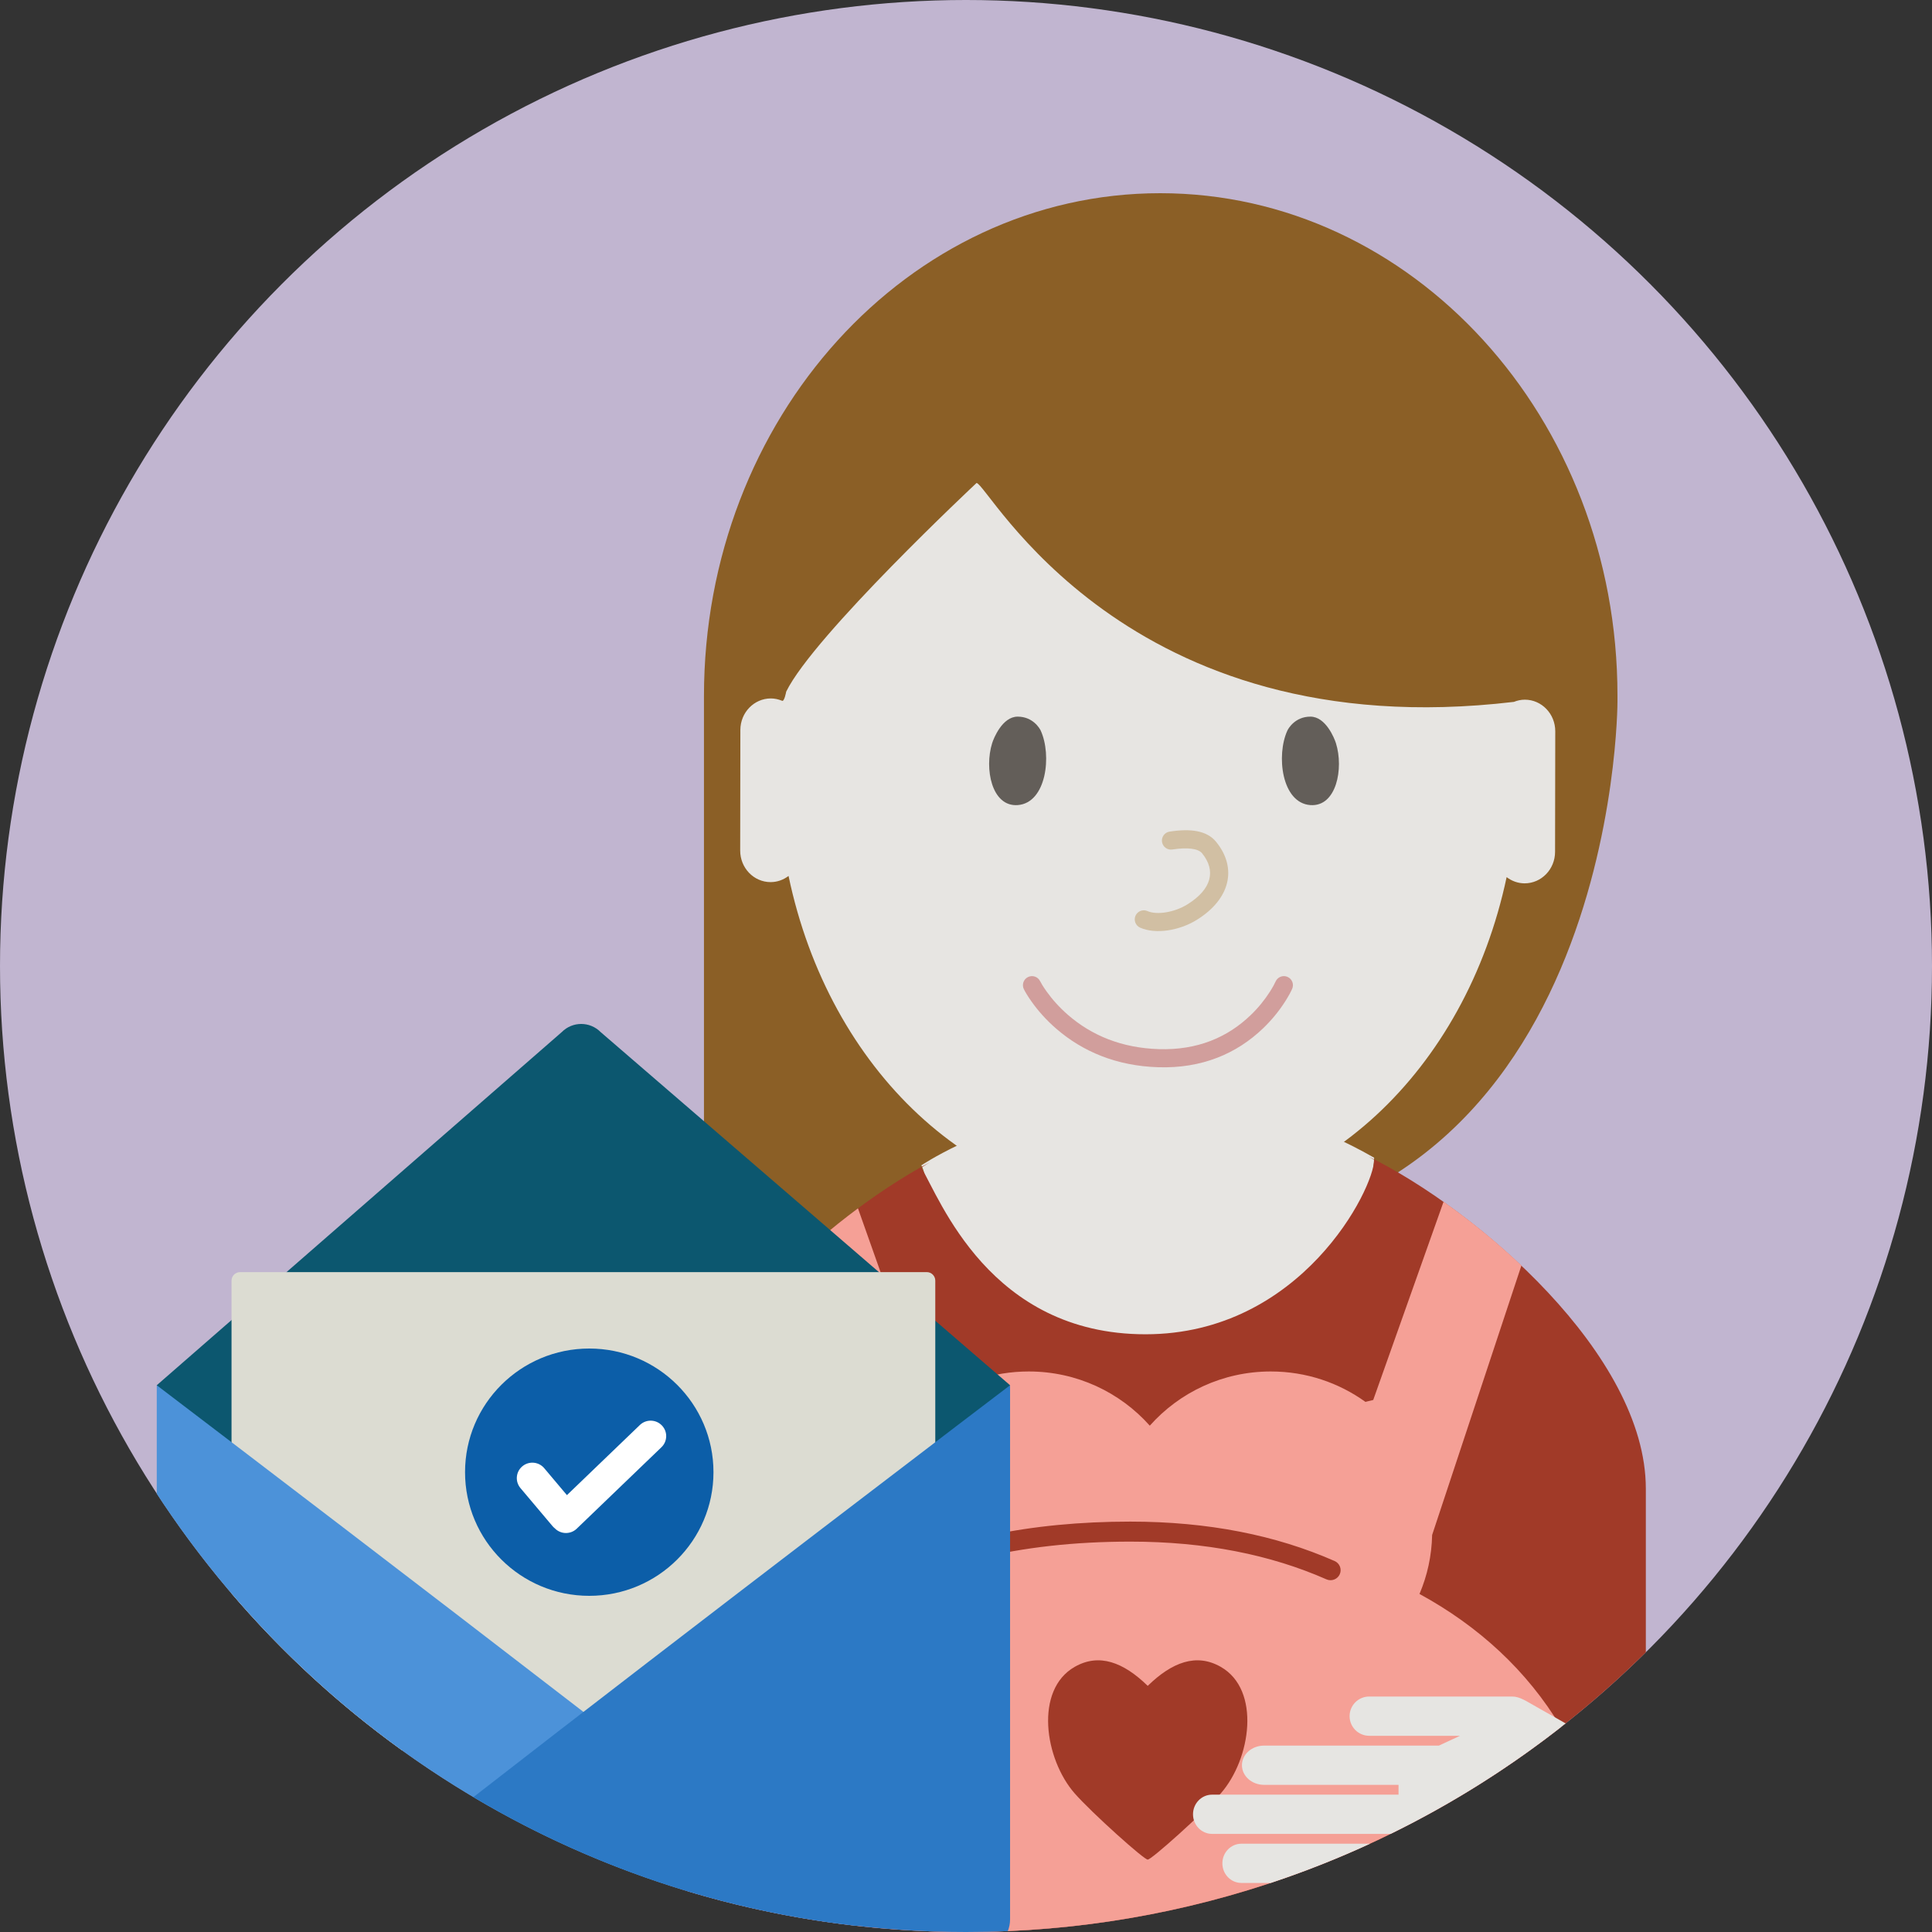 <?xml version="1.0" encoding="UTF-8"?>
<svg width="100px" height="100px" viewBox="0 0 100 100" version="1.1" xmlns="http://www.w3.org/2000/svg" xmlns:xlink="http://www.w3.org/1999/xlink">
    <rect x="0" y="0" width="100" height="100" fill="#333333" stroke="none"/>
    <!-- Generator: Sketch 55.1 (78136) - https://sketchapp.com -->
    <title>ikon/kan soke/mor1 </title>
    <desc>Created with Sketch.</desc>
    <defs>
        <ellipse id="path-1" cx="30.5" cy="76.2" rx="6.429" ry="6.4"></ellipse>
    </defs>
    <g id="ikon/kan-soke/mor1-" stroke="none" stroke-width="1" fill="none" fill-rule="evenodd">
        <circle id="Mask" fill="#C1B5D0" cx="50" cy="50" r="50"></circle>
        <path d="M36.437,36.032 C36.437,21.655 47.009,10 60.052,10 C73.092,10 83.72,21.623 83.72,36 C83.72,36.064 83.72,36.169 83.72,36.316 C83.72,36.316 83.747,64.025 60.045,64.025 C36.346,64.025 36.437,73.562 36.437,73.562 L36.437,37.188 C36.437,36.681 36.437,36.295 36.437,36.032 Z" id="Hair" fill="#8B5F26"></path>
        <path d="M47.688,60.318 C48.645,61.849 51.334,88.75 59.406,88.75 C67.48,88.75 71.125,61.349 71.125,59.923 C58.764,52.842 47.688,60.318 47.688,60.318 Z" id="Neck" fill="#E7E5E2"></path>
        <path d="M85.188,85.522 C76.153,94.472 63.722,100 50,100 C44.613,100 39.424,99.148 34.562,97.571 L34.562,77.053 C34.562,70.353 42.561,63.146 48.117,60.165 C47.836,60.337 47.688,60.44 47.688,60.44 C48.645,62.026 51.218,69.062 59.29,69.062 C67.364,69.062 71.125,61.508 71.125,60.031 C71.025,59.972 70.925,59.913 70.825,59.856 C76.446,62.62 85.188,70.109 85.188,77.053 L85.188,85.522 Z" id="Path" fill="#A13A28"></path>
        <path d="M80.794,89.395 C72.306,96.039 61.615,100 50,100 C44.99,100 40.152,99.263 35.588,97.892 C36.15,91.302 39.365,86.434 44.157,83.333 C47.946,80.976 52.726,79.794 58.507,79.794 C62.389,79.794 65.76,80.471 68.657,81.747 C68.921,81.863 69.229,81.745 69.346,81.483 C69.463,81.222 69.344,80.916 69.081,80.799 C66.047,79.463 62.532,78.758 58.507,78.758 C53.313,78.758 48.874,79.69 45.194,81.558 L43.989,76.776 L40.42,65.983 C41.687,64.713 43.054,63.549 44.408,62.544 L47.945,72.527 C48.06,72.553 48.174,72.58 48.289,72.606 C49.676,71.588 51.391,70.987 53.249,70.987 C55.743,70.987 57.982,72.072 59.513,73.793 C61.043,72.072 63.282,70.987 65.777,70.987 C67.607,70.987 69.299,71.571 70.675,72.561 C70.809,72.529 70.944,72.496 71.078,72.462 L74.719,62.2 C76.077,63.16 77.449,64.266 78.749,65.5 L74.127,79.449 C74.105,80.53 73.874,81.561 73.473,82.503 C76.523,84.165 79.041,86.466 80.794,89.395 L80.794,89.395 Z" id="Path" fill="#F5A096"></path>
        <path d="M55.628,92.829 C54.061,91.042 53.538,87.466 55.628,86.275 C56.888,85.557 58.147,86.032 59.406,87.26 C60.666,86.032 61.925,85.557 63.184,86.275 C65.274,87.466 64.752,91.042 63.184,92.829 C62.305,93.831 59.538,96.313 59.406,96.249 C59.274,96.313 56.507,93.831 55.628,92.829 Z" id="Heart" fill="#A13A28"></path>
        <path d="M65.774,97.461 L64.257,97.461 C63.711,97.461 63.27,97.006 63.27,96.446 C63.27,95.885 63.711,95.43 64.257,95.43 L70.913,95.43 C69.247,96.198 67.532,96.877 65.774,97.461 Z" id="Path" fill="#E6E5E2" fill-rule="nonzero"></path>
        <path d="M71.981,94.922 L62.738,94.922 C62.193,94.922 61.75,94.467 61.75,93.906 C61.75,93.345 62.193,92.891 62.738,92.891 L72.388,92.891 L72.388,92.383 L65.426,92.383 C64.795,92.383 64.283,91.928 64.283,91.367 C64.283,90.806 64.795,90.352 65.426,90.352 L74.477,90.352 L75.57,89.844 L70.868,89.844 C70.309,89.844 69.855,89.389 69.855,88.828 C69.855,88.267 70.309,87.812 70.868,87.812 L78.269,87.812 C78.664,87.812 78.999,88.053 79.48,88.32 C79.666,88.423 80.185,88.717 81.038,89.203 C78.245,91.417 75.211,93.338 71.981,94.922 L71.981,94.922 Z" id="Path" fill="#E6E5E2" fill-rule="nonzero"></path>
        <path d="M40.693,35.801 C40.693,35.801 40.595,36.359 40.468,36.267 C40.291,36.195 40.101,36.152 39.9,36.151 C39.03,36.151 38.323,36.881 38.321,37.782 L38.312,44.023 C38.311,44.925 39.014,45.657 39.885,45.658 C40.234,45.658 40.553,45.538 40.815,45.339 C42.92,55.388 50.424,62.485 59.372,62.5 C68.321,62.515 75.849,55.442 77.983,45.4 C78.244,45.599 78.563,45.721 78.912,45.722 C79.782,45.723 80.489,44.993 80.49,44.092 L80.5,37.851 C80.501,36.949 79.797,36.217 78.927,36.215 C78.726,36.215 78.535,36.258 78.359,36.329 C58.178,38.721 51.138,25.001 50.544,25 C50.544,25 42.103,32.901 40.693,35.801 Z" id="Head" fill="#E7E5E2"></path>
        <path d="M52.68,41.671 C51.324,41.773 50.944,39.774 51.353,38.468 C51.43,38.22 51.879,37.093 52.674,37.093 C53.468,37.093 53.818,37.709 53.867,37.815 C54.451,39.088 54.164,41.559 52.68,41.671" id="Left" fill="#635E59"></path>
        <path d="M67.82,41.671 C69.177,41.773 69.557,39.774 69.148,38.468 C69.071,38.22 68.622,37.093 67.827,37.093 C67.033,37.093 66.682,37.709 66.634,37.815 C66.049,39.088 66.336,41.559 67.82,41.671" id="Right" fill="#635E59"></path>
        <path d="M60.681,43.97 C61.478,43.847 62.023,43.924 62.218,44.164 C62.955,45.069 62.719,46.027 61.456,46.813 C60.791,47.226 59.877,47.372 59.393,47.157 C59.156,47.053 58.879,47.16 58.774,47.396 C58.67,47.633 58.777,47.91 59.013,48.015 C59.813,48.369 61.044,48.173 61.951,47.609 C63.668,46.541 64.061,44.943 62.945,43.572 C62.473,42.993 61.637,42.874 60.538,43.044 C60.282,43.083 60.107,43.322 60.146,43.578 C60.185,43.834 60.425,44.01 60.681,43.97 Z" id="Nose" fill="#D1BFA3" fill-rule="nonzero"></path>
        <path d="M66.024,50.805 C65.982,50.902 65.885,51.087 65.729,51.332 C65.465,51.745 65.134,52.16 64.731,52.546 C63.533,53.698 61.972,54.364 59.986,54.303 C58.049,54.244 56.496,53.588 55.278,52.531 C54.831,52.142 54.462,51.726 54.167,51.312 C53.992,51.068 53.884,50.882 53.836,50.786 C53.722,50.553 53.441,50.458 53.209,50.572 C52.976,50.686 52.881,50.967 52.995,51.2 C53.064,51.34 53.198,51.568 53.403,51.856 C53.739,52.328 54.157,52.799 54.663,53.238 C56.038,54.432 57.795,55.174 59.957,55.24 C62.209,55.309 64.008,54.541 65.381,53.222 C65.84,52.781 66.217,52.309 66.519,51.836 C66.703,51.548 66.822,51.32 66.883,51.18 C66.987,50.943 66.878,50.667 66.641,50.563 C66.404,50.459 66.128,50.568 66.024,50.805 Z" id="Mouth" fill="#D19E9C" fill-rule="nonzero"></path>
        <path d="M11.524,77.589 C10.968,77.026 8.336,75.093 8.893,74.53 L8.114,71.7 L29.075,53.422 C29.632,52.859 30.534,52.859 31.091,53.422 L52.281,71.7 L47.392,82.12 C47.947,82.682 29.938,92.001 29.382,92.565 L11.524,77.589 Z" id="Back" fill="#0C576F"></path>
        <path d="M20.794,90.588 C17.542,88.244 14.584,85.519 11.984,82.479 L11.984,66.285 C11.984,66.042 12.182,65.844 12.427,65.844 L47.969,65.844 C48.212,65.844 48.41,66.042 48.41,66.285 L48.41,90.148 C48.41,90.388 48.212,90.588 47.969,90.588 L20.794,90.588 L20.794,90.588 Z" id="Path" fill="#DCDCD2"></path>
        <mask id="mask-2" fill="white">
            <use xlink:href="#path-1"></use>
        </mask>
        <use id="Circle" fill="#0C5EA8" xlink:href="#path-1"></use>
        <path d="M29.344,77.388 L33.12,73.758 C33.439,73.451 33.948,73.46 34.256,73.778 C34.565,74.095 34.556,74.602 34.236,74.909 L29.852,79.124 C29.533,79.431 29.024,79.422 28.716,79.105 C28.673,79.071 28.633,79.033 28.597,78.99 L26.938,77.022 C26.653,76.683 26.697,76.179 27.037,75.895 C27.377,75.611 27.884,75.655 28.169,75.993 L29.344,77.388 Z" id="Mark" fill="#FFFFFF"></path>
        <path d="M8.114,77.315 L8.114,71.7 C8.114,71.7 37.396,93.963 44.304,99.679 C29.155,97.961 16.059,89.474 8.114,77.315 L8.114,77.315 Z" id="Path" fill="#4C92D9"></path>
        <path d="M24.502,93.019 C35.653,84.342 52.281,71.7 52.281,71.7 L52.281,99.344 C52.281,99.559 52.239,99.765 52.164,99.954 C51.447,99.985 50.725,100 50,100 C40.686,100 31.968,97.454 24.502,93.019 L24.502,93.019 Z" id="Path" fill="#2C79C5"></path>
    </g>
</svg>